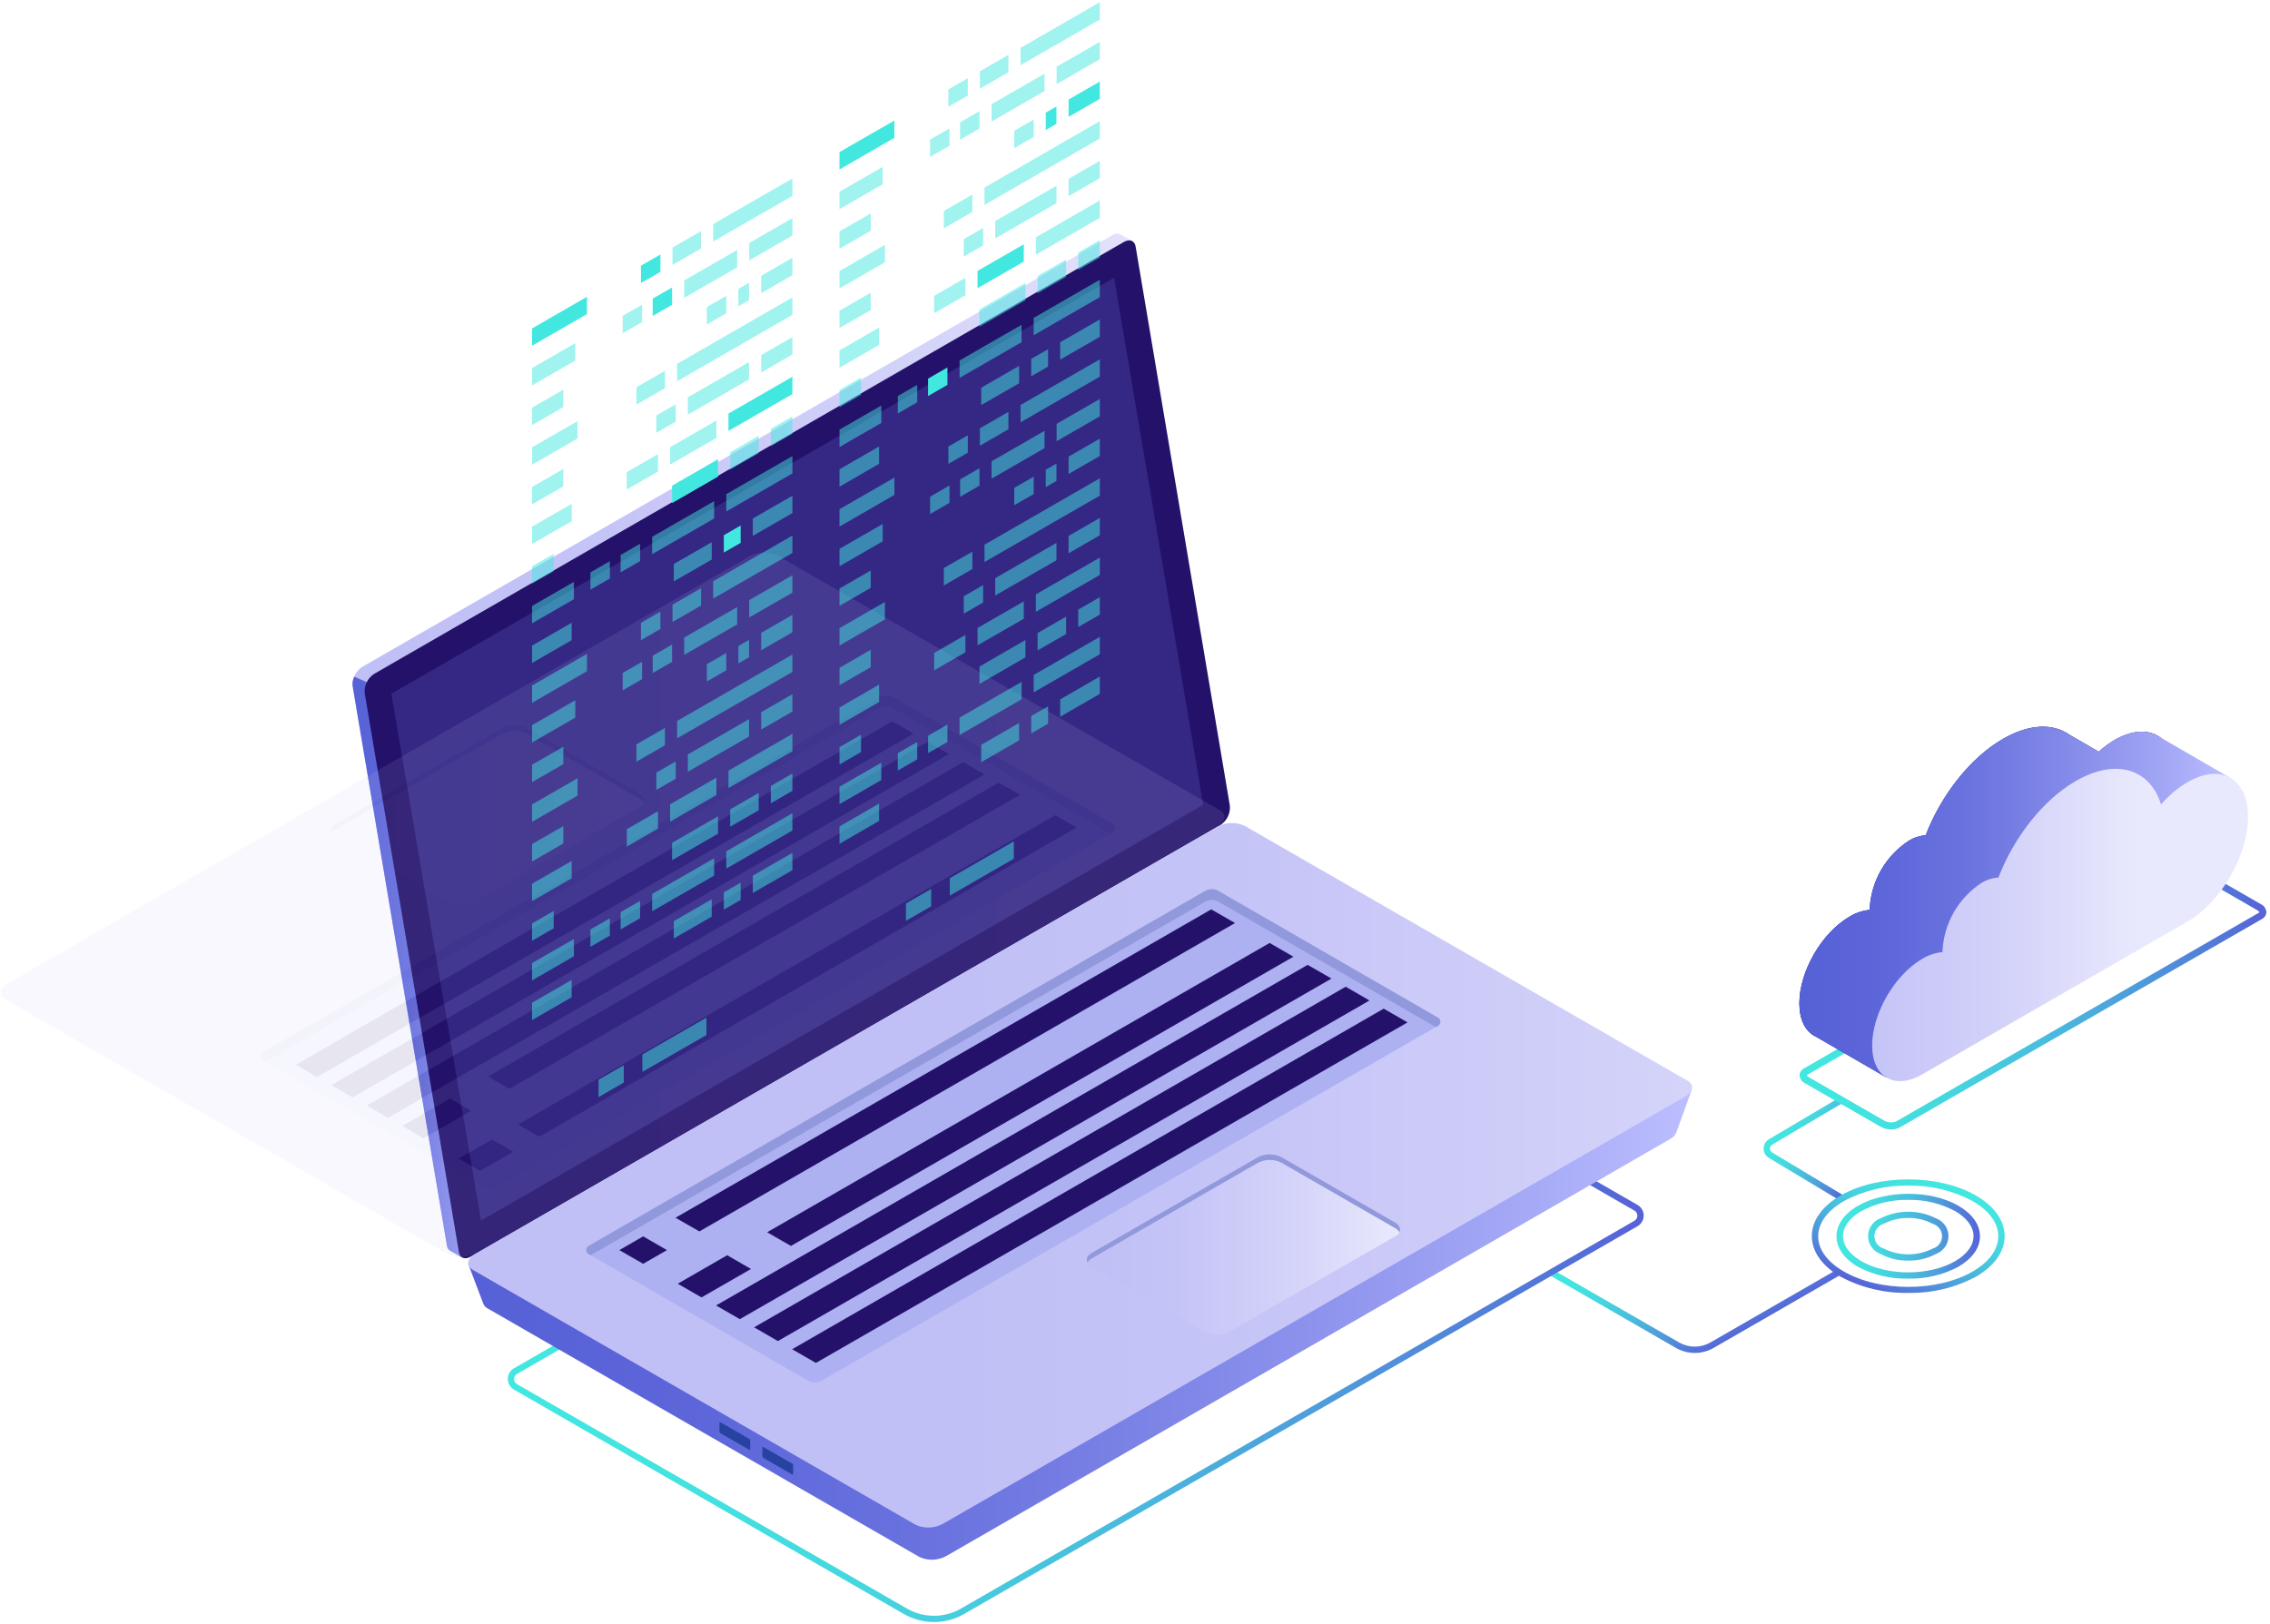 <svg width="531" height="380" viewBox="0 0 531 380" fill="none" xmlns="http://www.w3.org/2000/svg">
<g clip-path="url(#clip0_24_363)">
<path d="M430.581 281.023L431.339 279.759L414.537 269.655C414.378 269.563 414.247 269.431 414.157 269.271C414.067 269.111 414.022 268.93 414.027 268.747C414.027 268.562 414.075 268.379 414.167 268.218C414.259 268.056 414.391 267.922 414.551 267.826L431.091 258.039L430.333 256.774L413.793 266.562C413.413 266.787 413.098 267.107 412.88 267.49C412.661 267.873 412.546 268.307 412.546 268.747C412.546 269.188 412.661 269.621 412.88 270.005C413.098 270.388 413.413 270.708 413.793 270.933L430.581 281.023Z" fill="url(#paint0_linear_24_363)"/>
<path d="M396.439 316.559C397.982 316.561 399.498 316.158 400.836 315.39L430.732 298.179L429.988 296.887L400.092 314.112C398.98 314.747 397.721 315.082 396.439 315.082C395.158 315.082 393.898 314.747 392.786 314.112L363.235 297.093L362.49 298.372L392.042 315.39C393.379 316.16 394.896 316.563 396.439 316.559Z" fill="url(#paint1_linear_24_363)"/>
<path d="M446.376 299.169C450.444 299.261 454.467 298.315 458.065 296.42C461.331 294.509 463.151 292.021 463.151 289.272C463.151 286.522 461.345 283.993 458.079 282.109C451.642 278.398 441.153 278.398 434.647 282.109C431.38 283.993 429.588 286.536 429.588 289.272C429.588 292.007 431.38 294.55 434.647 296.434C438.259 298.329 442.297 299.271 446.376 299.169ZM446.376 280.748C450.189 280.671 453.957 281.57 457.321 283.36C460.077 284.955 461.648 287.045 461.648 289.23C461.648 291.416 460.105 293.506 457.321 295.1C451.297 298.578 441.47 298.578 435.432 295.1C432.676 293.506 431.118 291.416 431.118 289.23C431.118 287.045 432.648 284.955 435.432 283.36C438.797 281.572 442.565 280.672 446.376 280.748ZM446.376 294.963C448.639 295.003 450.874 294.463 452.868 293.396C453.722 293.081 454.459 292.513 454.979 291.769C455.499 291.024 455.778 290.138 455.778 289.23C455.778 288.323 455.499 287.437 454.979 286.692C454.459 285.947 453.722 285.379 452.868 285.065C450.856 284.048 448.632 283.518 446.376 283.518C444.121 283.518 441.897 284.048 439.884 285.065C439.031 285.379 438.294 285.947 437.774 286.692C437.254 287.437 436.975 288.323 436.975 289.23C436.975 290.138 437.254 291.024 437.774 291.769C438.294 292.513 439.031 293.081 439.884 293.396C441.879 294.461 444.114 295.001 446.376 294.963ZM446.376 284.983C448.378 284.948 450.356 285.421 452.124 286.357C452.749 286.541 453.296 286.922 453.686 287.442C454.076 287.963 454.286 288.595 454.286 289.244C454.286 289.893 454.076 290.525 453.686 291.046C453.296 291.566 452.749 291.947 452.124 292.131C450.341 293.025 448.373 293.491 446.376 293.491C444.38 293.491 442.412 293.025 440.629 292.131C440.004 291.947 439.456 291.566 439.067 291.046C438.677 290.525 438.467 289.893 438.467 289.244C438.467 288.595 438.677 287.963 439.067 287.442C439.456 286.922 440.004 286.541 440.629 286.357C442.397 285.421 444.375 284.948 446.376 284.983Z" fill="url(#paint2_linear_24_363)"/>
<path d="M446.377 302.51C451.878 302.62 457.316 301.323 462.173 298.743C466.528 296.241 468.927 292.859 468.927 289.23C468.927 285.601 466.528 282.219 462.173 279.704C453.461 274.7 439.292 274.7 430.595 279.704C426.225 282.205 423.827 285.587 423.827 289.216C423.827 292.846 426.225 296.227 430.595 298.743C435.448 301.319 440.88 302.615 446.377 302.51ZM446.377 277.408C451.621 277.314 456.802 278.558 461.428 281.023C465.301 283.25 467.438 286.178 467.438 289.271C467.438 292.364 465.301 295.279 461.428 297.519C453.158 302.303 439.637 302.303 431.339 297.519C427.452 295.292 425.316 292.364 425.316 289.271C425.316 286.178 427.452 283.264 431.339 281.023C435.96 278.557 441.137 277.312 446.377 277.408Z" fill="url(#paint3_linear_24_363)"/>
<path d="M218.481 379.519C220.959 379.519 223.392 378.869 225.539 377.636L383.056 286.907C383.493 286.655 383.857 286.292 384.11 285.855C384.363 285.418 384.496 284.923 384.496 284.419C384.496 283.914 384.363 283.419 384.11 282.982C383.857 282.545 383.493 282.183 383.056 281.931L284.807 225.362L284.435 225.569L120.219 320.16C119.785 320.415 119.425 320.779 119.175 321.215C118.924 321.652 118.793 322.146 118.793 322.649C118.793 323.151 118.924 323.645 119.175 324.082C119.425 324.518 119.785 324.882 120.219 325.137L211.411 377.636C213.561 378.871 216 379.52 218.481 379.519ZM284.807 227.094L382.311 283.25C382.524 283.37 382.701 283.543 382.825 283.753C382.948 283.963 383.014 284.203 383.014 284.446C383.014 284.69 382.948 284.929 382.825 285.139C382.701 285.349 382.524 285.523 382.311 285.642L224.794 376.371C222.873 377.479 220.694 378.062 218.475 378.062C216.256 378.062 214.076 377.479 212.155 376.371L120.964 323.872C120.748 323.753 120.569 323.579 120.444 323.367C120.319 323.156 120.253 322.915 120.253 322.669C120.253 322.424 120.319 322.183 120.444 321.971C120.569 321.76 120.748 321.585 120.964 321.466L284.807 227.094Z" fill="url(#paint4_linear_24_363)"/>
<path d="M285.014 186.995L263.071 57.142L264.835 56.414L262.189 54.888C261.869 54.718 261.508 54.643 261.147 54.669C260.786 54.696 260.44 54.824 260.149 55.039L84.755 156.023C84.015 156.496 83.415 157.157 83.016 157.937C82.616 158.717 82.431 159.589 82.48 160.464L104.534 291.347C104.55 291.638 104.644 291.919 104.807 292.161C104.969 292.403 105.194 292.596 105.457 292.722L108.049 294.22L108.49 291.801H108.352L282.671 191.449C283.422 190.98 284.035 190.32 284.446 189.538C284.858 188.755 285.054 187.878 285.014 186.995Z" fill="url(#paint5_linear_24_363)"/>
<path d="M85.734 159.584L82.853 158.319C82.53 158.99 82.401 159.738 82.481 160.478L104.534 291.361C104.55 291.652 104.644 291.933 104.807 292.175C104.969 292.417 105.194 292.61 105.458 292.736L108.049 294.234L108.49 291.815H108.352L117.174 286.742L85.734 159.584Z" fill="url(#paint6_linear_24_363)"/>
<path d="M285.483 193.044L110.102 294.028C108.724 294.811 107.594 294.358 107.346 292.969L85.292 162.086C85.238 161.21 85.42 160.336 85.82 159.555C86.22 158.774 86.823 158.115 87.567 157.646L262.892 56.62C264.27 55.837 265.414 56.29 265.648 57.692L287.702 188.576C287.763 189.45 287.59 190.325 287.2 191.11C286.81 191.895 286.217 192.563 285.483 193.044Z" fill="#24126A"/>
<g opacity="0.51">
<path d="M260.603 64.978L91.55 162.319L112.514 285.587L281.458 188.301L260.603 64.978Z" fill="#453C9E"/>
</g>
<path d="M395.736 254.987L386.171 259.963L290.197 204.701C289.204 204.253 288.119 204.043 287.03 204.088C285.941 204.133 284.877 204.433 283.925 204.962L118.4 300.269C116.815 299.375 109.592 295.911 109.592 295.911L113.052 305.039C113.24 305.505 113.587 305.889 114.031 306.125L215.118 364.329C216.11 364.774 217.192 364.982 218.278 364.937C219.365 364.891 220.425 364.594 221.376 364.068L390.76 266.465C391.378 266.132 391.864 265.598 392.139 264.953L395.736 254.987Z" fill="url(#paint7_linear_24_363)"/>
<path d="M394.234 256.554L220.632 356.507C219.658 357.052 218.569 357.36 217.453 357.408C216.337 357.456 215.226 357.241 214.209 356.782L110.613 297.135C108.972 296.186 109.234 294.523 111.067 293.437L284.697 193.47C285.673 192.927 286.762 192.621 287.878 192.576C288.993 192.53 290.104 192.747 291.12 193.209L394.716 252.856C396.357 253.805 396.164 255.454 394.234 256.554Z" fill="url(#paint8_linear_24_363)"/>
<path d="M168.296 334.897V332.986C168.296 332.807 168.406 332.725 168.544 332.807L175.257 336.67C175.33 336.724 175.389 336.795 175.43 336.876C175.471 336.957 175.491 337.047 175.491 337.138V339.035C175.491 339.214 175.394 339.296 175.257 339.227L168.544 335.351C168.469 335.301 168.407 335.234 168.363 335.155C168.32 335.076 168.297 334.987 168.296 334.897Z" fill="#2842A2"/>
<path d="M178.33 340.67V338.76C178.33 338.581 178.44 338.498 178.578 338.581L185.291 342.444C185.367 342.496 185.43 342.565 185.473 342.647C185.516 342.728 185.539 342.819 185.539 342.911V344.808C185.539 344.987 185.428 345.069 185.291 344.987L178.578 341.124C178.505 341.072 178.445 341.004 178.402 340.926C178.359 340.847 178.334 340.76 178.33 340.67Z" fill="#2842A2"/>
<path d="M137.656 291.54L281.913 208.467C282.385 208.197 282.919 208.055 283.463 208.055C284.008 208.055 284.542 208.197 285.014 208.467L336.344 238.119C336.513 238.215 336.653 238.354 336.751 238.522C336.849 238.69 336.9 238.881 336.9 239.075C336.9 239.269 336.849 239.459 336.751 239.627C336.653 239.795 336.513 239.934 336.344 240.03L192.155 323.061C191.683 323.331 191.149 323.473 190.605 323.473C190.061 323.473 189.526 323.331 189.054 323.061L137.656 293.395C137.499 293.296 137.37 293.159 137.281 292.997C137.192 292.835 137.145 292.652 137.145 292.467C137.145 292.282 137.192 292.1 137.281 291.938C137.37 291.776 137.499 291.639 137.656 291.54Z" fill="#ADB1F2"/>
<path d="M137.655 293.395L138.165 293.698L281.913 210.983C282.384 210.71 282.919 210.567 283.463 210.567C284.008 210.567 284.543 210.71 285.014 210.983L335.875 240.333L336.385 240.03C336.554 239.934 336.694 239.795 336.792 239.627C336.89 239.459 336.941 239.269 336.941 239.075C336.941 238.881 336.89 238.69 336.792 238.522C336.694 238.354 336.554 238.215 336.385 238.119L285.014 208.467C284.542 208.197 284.008 208.055 283.463 208.055C282.919 208.055 282.385 208.197 281.913 208.467L137.655 291.54C137.499 291.639 137.37 291.776 137.281 291.938C137.191 292.1 137.145 292.282 137.145 292.467C137.145 292.652 137.191 292.835 137.281 292.997C137.37 293.159 137.499 293.296 137.655 293.395Z" fill="#9198DB"/>
<path d="M288.901 215.974L163.596 288.131L158.014 284.928L283.332 212.771L288.901 215.974Z" fill="#24126A"/>
<path d="M302.56 223.85L185.015 291.526L179.447 288.323L296.992 220.633L302.56 223.85Z" fill="#24126A"/>
<path d="M311.464 228.964L173.065 308.655L167.497 305.452L305.882 225.761L311.464 228.964Z" fill="#24126A"/>
<path d="M320.354 234.092L181.969 313.782L176.4 310.565L314.786 230.875L320.354 234.092Z" fill="#24126A"/>
<path d="M329.259 239.219L190.859 318.896L185.291 315.693L323.677 236.002L329.259 239.219Z" fill="#24126A"/>
<path d="M156.015 292.502L150.447 295.705L144.878 292.502L150.447 289.285L156.015 292.502Z" fill="#24126A"/>
<path d="M175.67 296.915L164.105 303.568L158.537 300.365L170.101 293.698L175.67 296.915Z" fill="#24126A"/>
<path d="M287.468 311.638L326.365 289.272C326.697 289.159 326.986 288.945 327.19 288.66C327.395 288.375 327.505 288.034 327.505 287.684C327.505 287.334 327.395 286.992 327.19 286.707C326.986 286.423 326.697 286.209 326.365 286.096L299.763 270.782C298.907 270.353 297.963 270.129 297.006 270.129C296.049 270.129 295.105 270.353 294.249 270.782L255.352 293.189C255.018 293.298 254.727 293.51 254.521 293.794C254.314 294.078 254.203 294.42 254.203 294.77C254.203 295.121 254.314 295.463 254.521 295.747C254.727 296.03 255.018 296.242 255.352 296.351L281.941 311.665C282.799 312.096 283.747 312.319 284.708 312.314C285.668 312.309 286.614 312.078 287.468 311.638Z" fill="url(#paint9_linear_24_363)"/>
<path d="M255.366 294.454L294.263 272.06C295.116 271.625 296.061 271.398 297.019 271.398C297.978 271.398 298.923 271.625 299.776 272.06L326.378 287.374C326.781 287.585 327.112 287.91 327.329 288.309C327.743 287.539 327.426 286.673 326.378 286.068L299.776 270.754C298.921 270.325 297.977 270.102 297.019 270.102C296.062 270.102 295.118 270.325 294.263 270.754L255.366 293.162C254.305 293.766 253.987 294.619 254.401 295.389C254.628 294.992 254.962 294.668 255.366 294.454Z" fill="#9198DB"/>
<g opacity="0.11">
<path d="M284.876 193.263L111.274 293.23C110.298 293.77 109.208 294.074 108.093 294.119C106.978 294.165 105.868 293.95 104.851 293.492L1.255 233.844C-0.386 232.895 -0.124 231.232 1.723 230.146L175.325 130.179C176.298 129.636 177.385 129.329 178.499 129.284C179.612 129.238 180.721 129.456 181.735 129.918L285.345 189.566C286.985 190.514 286.723 192.164 284.876 193.263Z" fill="url(#paint10_linear_24_363)"/>
<path d="M110.751 211.189L149.661 188.782C149.995 188.673 150.286 188.461 150.493 188.177C150.699 187.893 150.81 187.552 150.81 187.201C150.81 186.85 150.699 186.509 150.493 186.225C150.286 185.941 149.995 185.729 149.661 185.62L123.059 170.292C122.203 169.865 121.26 169.643 120.303 169.643C119.346 169.643 118.402 169.865 117.546 170.292L78.649 192.7C78.315 192.809 78.024 193.02 77.817 193.304C77.611 193.588 77.5 193.93 77.5 194.281C77.5 194.631 77.611 194.973 77.817 195.257C78.024 195.541 78.315 195.752 78.649 195.862L105.251 211.189C106.105 211.616 107.046 211.838 108.001 211.838C108.956 211.838 109.897 211.616 110.751 211.189Z" fill="url(#paint11_linear_24_363)"/>
<path d="M78.593 193.992L117.545 171.598C118.399 171.165 119.344 170.939 120.302 170.939C121.26 170.939 122.204 171.165 123.058 171.598L149.66 186.912C150.06 187.127 150.39 187.452 150.611 187.847C151.011 187.077 150.708 186.225 149.66 185.62L123.058 170.292C122.203 169.865 121.259 169.643 120.302 169.643C119.345 169.643 118.401 169.865 117.545 170.292L78.648 192.7C77.601 193.305 77.27 194.171 77.697 194.927C77.903 194.539 78.214 194.215 78.593 193.992Z" fill="#9198DB"/>
<path d="M61.557 246.188L205.815 163.116C206.287 162.846 206.821 162.704 207.365 162.704C207.909 162.704 208.444 162.846 208.916 163.116L260.301 192.768C260.47 192.864 260.61 193.003 260.708 193.171C260.806 193.339 260.857 193.53 260.857 193.724C260.857 193.918 260.806 194.108 260.708 194.276C260.61 194.444 260.47 194.583 260.301 194.679L116.112 277.71C115.64 277.98 115.106 278.122 114.562 278.122C114.017 278.122 113.483 277.98 113.011 277.71L61.571 248.099C61.401 248.004 61.26 247.866 61.161 247.699C61.062 247.532 61.009 247.342 61.008 247.148C61.006 246.954 61.056 246.763 61.153 246.594C61.249 246.426 61.389 246.286 61.557 246.188Z" fill="#ADB1F2"/>
<path d="M61.558 248.099L62.068 248.402L205.815 165.632C206.284 165.355 206.82 165.209 207.365 165.209C207.911 165.209 208.447 165.355 208.916 165.632L259.777 194.968L260.287 194.679C260.456 194.583 260.597 194.444 260.694 194.276C260.792 194.108 260.844 193.918 260.844 193.724C260.844 193.53 260.792 193.339 260.694 193.171C260.597 193.003 260.456 192.864 260.287 192.768L208.902 163.116C208.43 162.846 207.896 162.704 207.352 162.704C206.808 162.704 206.273 162.846 205.801 163.116L61.544 246.188C61.375 246.286 61.236 246.426 61.139 246.594C61.043 246.763 60.993 246.954 60.994 247.148C60.995 247.342 61.048 247.532 61.147 247.699C61.246 247.866 61.388 248.004 61.558 248.099Z" fill="#9198DB"/>
<path d="M246.862 190.734L121.171 263.111L126.16 265.97L251.838 193.607L246.862 190.734Z" fill="#24126A"/>
<path d="M233.615 183.118L114.155 251.894L119.13 254.767L238.591 185.978L233.615 183.118Z" fill="#24126A"/>
<path d="M105.237 257.035L94.086 263.455L99.062 266.328L110.213 259.908L105.237 257.035Z" fill="#24126A"/>
<path d="M115.092 266.616L107.318 271.084L112.308 273.957L120.068 269.476L115.092 266.616Z" fill="#24126A"/>
<path d="M225.318 178.334L85.788 258.685L90.764 261.544L230.294 181.208L225.318 178.334Z" fill="#24126A"/>
<path d="M217.02 173.564L77.49 253.901L82.466 256.774L221.996 176.424L217.02 173.564Z" fill="#24126A"/>
<path d="M208.723 168.78L69.194 249.13L74.169 251.99L213.699 171.653L208.723 168.78Z" fill="#24126A"/>
</g>
<path d="M442.407 264.266C443.108 264.278 443.8 264.113 444.419 263.785L529.105 215.039C529.408 214.885 529.665 214.654 529.849 214.369C530.033 214.084 530.138 213.755 530.152 213.416C530.117 213.004 529.97 212.608 529.727 212.271C529.485 211.935 529.155 211.67 528.774 211.506L511.172 201.374C510.49 200.995 509.727 200.782 508.946 200.753C508.165 200.725 507.388 200.881 506.679 201.209L421.994 249.983C421.689 250.134 421.43 250.365 421.246 250.65C421.061 250.936 420.958 251.266 420.946 251.605C420.979 252.019 421.124 252.416 421.367 252.753C421.61 253.09 421.941 253.354 422.324 253.516L439.926 263.647C440.686 264.062 441.54 264.275 442.407 264.266ZM443.592 262.369C443.137 262.555 442.645 262.636 442.154 262.608C441.662 262.579 441.184 262.441 440.753 262.204L423.179 252.073C422.779 251.839 422.697 251.633 422.697 251.591C422.697 251.55 422.697 251.495 422.917 251.399L507.575 202.666C508.03 202.481 508.521 202.399 509.011 202.425C509.502 202.451 509.981 202.585 510.414 202.818L528.016 212.963C528.415 213.183 528.498 213.389 528.498 213.444C528.498 213.499 528.498 213.54 528.278 213.636L443.592 262.369Z" fill="url(#paint12_linear_24_363)"/>
<path d="M494.673 173.138C492.337 174.535 490.242 176.299 488.471 178.362C485.866 170.032 477.94 167.447 468.554 172.863C460.78 177.331 454.012 186.129 450.429 195.449C449.046 195.534 447.705 195.959 446.528 196.687C443.855 198.422 441.63 200.761 440.035 203.516C438.44 206.27 437.52 209.361 437.348 212.537C437.348 212.66 437.348 212.77 437.348 212.894C435.676 213.052 434.062 213.593 432.634 214.475C426.142 218.2 420.891 227.287 420.891 234.752C420.891 242.216 426.142 245.24 432.634 241.501L494.659 205.76C502.488 201.251 508.829 190.294 508.829 181.29C508.829 172.286 502.502 168.643 494.673 173.138Z" fill="url(#paint13_linear_24_363)"/>
<path d="M494.673 173.138C493.342 173.926 492.095 174.847 490.952 175.887L484.06 171.901C480.242 169.22 474.729 169.344 468.595 172.877C460.821 177.345 454.053 186.143 450.47 195.463C449.087 195.547 447.747 195.973 446.569 196.7C443.896 198.435 441.672 200.775 440.077 203.529C438.481 206.283 437.561 209.374 437.389 212.55C437.389 212.674 437.389 212.784 437.389 212.908C435.717 213.065 434.104 213.606 432.675 214.489C426.183 218.214 420.932 227.301 420.932 234.765C420.932 238.463 422.228 241.061 424.323 242.298L441.345 252.155L445.053 234.284L494.673 205.718C502.502 201.209 508.843 190.253 508.843 181.249C508.843 172.245 502.502 168.643 494.673 173.138Z" fill="url(#paint14_radial_24_363)"/>
<path d="M521.978 182.17L504.763 172.19C502.185 170.664 498.615 170.815 494.66 173.124C493.328 173.912 492.082 174.834 490.938 175.874L484.046 171.887C480.228 169.207 474.715 169.33 468.581 172.863C460.807 177.331 454.04 186.129 450.456 195.449C449.073 195.534 447.733 195.959 446.555 196.687C443.883 198.422 441.658 200.761 440.063 203.516C438.468 206.27 437.547 209.361 437.376 212.537C437.376 212.66 437.376 212.77 437.376 212.894C435.703 213.052 434.09 213.593 432.662 214.475C426.17 218.2 420.918 227.287 420.918 234.751C420.918 238.449 422.214 241.048 424.309 242.285L441.345 252.155L445.053 234.284L494.673 205.718C501.014 202.062 506.389 194.171 508.195 186.473L521.978 182.17Z" fill="url(#paint15_linear_24_363)"/>
<path d="M511.723 183.008C509.384 184.401 507.289 186.166 505.521 188.232C502.916 179.902 494.976 177.317 485.59 182.734C477.83 187.201 471.062 195.999 467.478 205.32C466.094 205.407 464.751 205.826 463.564 206.543C460.896 208.285 458.676 210.629 457.083 213.384C455.491 216.14 454.571 219.231 454.398 222.407C454.398 222.531 454.398 222.641 454.398 222.764C452.722 222.924 451.104 223.465 449.67 224.345C443.192 228.071 437.941 237.143 437.941 244.608C437.941 252.073 443.192 255.097 449.67 251.371L511.696 215.63C519.511 211.121 525.865 200.165 525.865 191.147C525.865 182.129 519.538 178.499 511.723 183.008Z" fill="url(#paint16_linear_24_363)"/>
<path opacity="0.5" d="M238.73 15.256L257.268 4.575V0.519L238.73 11.201V15.256Z" fill="#42E8E0"/>
<path opacity="0.5" d="M229.219 20.741L235.89 16.892V12.823L229.219 16.672V20.741Z" fill="#42E8E0"/>
<path opacity="0.5" d="M221.845 24.975L226.393 22.363V18.308L221.845 20.919V24.975Z" fill="#42E8E0"/>
<path opacity="0.5" d="M247.165 19.682L257.268 13.854V9.798L247.165 15.613V19.682Z" fill="#42E8E0"/>
<path opacity="0.5" d="M231.948 28.439L244.34 21.304V17.249L231.948 24.37V28.439Z" fill="#42E8E0"/>
<path opacity="0.5" d="M224.587 32.687L229.122 30.075V26.006L224.587 28.618V32.687Z" fill="#42E8E0"/>
<path opacity="0.5" d="M217.571 36.715L222.106 34.103V30.047L217.571 32.659V36.715Z" fill="#42E8E0"/>
<path d="M249.963 27.353L257.268 23.133V19.078L249.963 23.284V27.353Z" fill="#42E8E0"/>
<path d="M244.629 30.419L247.124 28.975V24.92L244.629 26.35V30.419Z" fill="#42E8E0"/>
<path opacity="0.5" d="M237.255 34.666L241.803 32.041V27.985L237.255 30.597V34.666Z" fill="#42E8E0"/>
<path opacity="0.5" d="M230.294 47.946L257.268 32.412V28.356L230.294 43.89V47.946Z" fill="#42E8E0"/>
<path opacity="0.5" d="M220.784 53.431L227.455 49.582V45.526L220.784 49.362V53.431Z" fill="#42E8E0"/>
<path opacity="0.5" d="M249.963 45.898L257.268 41.691V37.636L249.963 41.842V45.898Z" fill="#42E8E0"/>
<path opacity="0.5" d="M232.803 55.781L247.124 47.533V43.478L232.803 51.712V55.781Z" fill="#42E8E0"/>
<path opacity="0.5" d="M225.442 60.029L229.976 57.417V53.348L225.442 55.96V60.029Z" fill="#42E8E0"/>
<path opacity="0.5" d="M242.313 59.589L257.268 50.97V46.901L242.313 55.52V59.589Z" fill="#42E8E0"/>
<path d="M228.667 67.439L239.487 61.212V57.156L228.667 63.384V67.439Z" fill="#42E8E0"/>
<path opacity="0.5" d="M218.523 73.281L225.828 69.075V65.006L218.523 69.226V73.281Z" fill="#42E8E0"/>
<path opacity="0.5" d="M252.224 63.15L257.268 60.249V56.18L252.224 59.094V63.15Z" fill="#42E8E0"/>
<path opacity="0.5" d="M242.712 68.635L249.384 64.786V60.73L242.712 64.566V68.635Z" fill="#42E8E0"/>
<path opacity="0.5" d="M229.122 76.457L239.873 70.257V66.202L229.122 72.401V76.457Z" fill="#42E8E0"/>
<path opacity="0.5" d="M241.803 78.436L257.268 69.528V65.459L241.803 74.381V78.436Z" fill="#42E8E0"/>
<path opacity="0.5" d="M224.463 88.417L238.964 80.072V76.003L224.463 84.347V88.417Z" fill="#42E8E0"/>
<path d="M217.089 92.664L221.624 90.052V85.983L217.089 88.595V92.664Z" fill="#42E8E0"/>
<path opacity="0.5" d="M210.019 96.733L214.553 94.121V90.052L210.019 92.664V96.733Z" fill="#42E8E0"/>
<path opacity="0.5" d="M248.006 84.141L257.268 78.807V74.738L248.006 80.086V84.141Z" fill="#42E8E0"/>
<path d="M209.219 32.247L196.372 39.657V35.587L209.219 28.192V32.247Z" fill="#42E8E0"/>
<path opacity="0.5" d="M206.476 43.107L196.373 48.936V44.867L206.476 39.052V43.107Z" fill="#42E8E0"/>
<path opacity="0.5" d="M203.678 53.994L196.373 58.201V54.145L203.678 49.939V53.994Z" fill="#42E8E0"/>
<path opacity="0.5" d="M207 61.363L196.373 67.48V63.425L207 57.294V61.363Z" fill="#42E8E0"/>
<path opacity="0.5" d="M203.678 72.553L196.373 76.759V72.704L203.678 68.497V72.553Z" fill="#42E8E0"/>
<path opacity="0.5" d="M205.635 80.705L196.373 86.038V81.983L205.635 76.635V80.705Z" fill="#42E8E0"/>
<path opacity="0.5" d="M201.417 92.403L196.373 95.317V91.248L201.417 88.348V92.403Z" fill="#42E8E0"/>
<path opacity="0.5" d="M206.159 98.96L196.373 104.597V100.528L206.159 94.891V98.96Z" fill="#42E8E0"/>
<path opacity="0.5" d="M205.635 108.528L196.373 113.875V109.806L205.635 104.473V108.528Z" fill="#42E8E0"/>
<path opacity="0.5" d="M241.224 88.045L245.166 85.777V81.708L241.224 83.976V88.045Z" fill="#42E8E0"/>
<path opacity="0.5" d="M229.522 94.781L238.385 89.681V85.612L229.522 90.726V94.781Z" fill="#42E8E0"/>
<path opacity="0.5" d="M166.821 56.51L185.36 45.829V41.76L166.821 52.441V56.51Z" fill="#42E8E0"/>
<path opacity="0.5" d="M157.311 61.981L163.996 58.132V54.077L157.311 57.926V61.981Z" fill="#42E8E0"/>
<path d="M149.937 66.229L154.485 63.617V59.548L149.937 62.16V66.229Z" fill="#42E8E0"/>
<path opacity="0.5" d="M175.257 60.923L185.36 55.108V51.039L175.257 56.854V60.923Z" fill="#42E8E0"/>
<path opacity="0.5" d="M160.04 69.68L172.431 62.559V58.49L160.04 65.624V69.68Z" fill="#42E8E0"/>
<path d="M152.68 73.927L157.215 71.316V67.26L152.68 69.872V73.927Z" fill="#42E8E0"/>
<path opacity="0.5" d="M145.663 77.969L150.198 75.357V71.288L145.663 73.9V77.969Z" fill="#42E8E0"/>
<path opacity="0.5" d="M178.055 68.594L185.36 64.387V60.318L178.055 64.524V68.594Z" fill="#42E8E0"/>
<path opacity="0.5" d="M172.721 71.659L175.216 70.23V66.16L172.721 67.604V71.659Z" fill="#42E8E0"/>
<path opacity="0.5" d="M165.347 75.907L169.895 73.295V69.226L165.347 71.838V75.907Z" fill="#42E8E0"/>
<path opacity="0.5" d="M158.386 89.2L185.36 73.666V69.597L158.386 85.131V89.2Z" fill="#42E8E0"/>
<path opacity="0.5" d="M148.875 94.671L155.547 90.822V86.767L148.875 90.616V94.671Z" fill="#42E8E0"/>
<path opacity="0.5" d="M178.055 87.152L185.36 82.931V78.876L178.055 83.083V87.152Z" fill="#42E8E0"/>
<path opacity="0.5" d="M160.895 97.022L175.216 88.774V84.719L160.895 92.967V97.022Z" fill="#42E8E0"/>
<path opacity="0.5" d="M153.534 101.27L158.069 98.658V94.603L153.534 97.214V101.27Z" fill="#42E8E0"/>
<path d="M170.405 100.83L185.36 92.211V88.155L170.405 96.761V100.83Z" fill="#42E8E0"/>
<path opacity="0.5" d="M156.759 108.693L167.579 102.466V98.397L156.759 104.624V108.693Z" fill="#42E8E0"/>
<path opacity="0.5" d="M146.614 114.535L153.92 110.315V106.26L146.614 110.466V114.535Z" fill="#42E8E0"/>
<path opacity="0.5" d="M180.315 104.404L185.36 101.49V97.434L180.315 100.335V104.404Z" fill="#42E8E0"/>
<path opacity="0.5" d="M170.804 109.875L177.475 106.026V101.971L170.804 105.82V109.875Z" fill="#42E8E0"/>
<path d="M157.214 117.711L167.966 111.511V107.442L157.214 113.642V117.711Z" fill="#42E8E0"/>
<path opacity="0.5" d="M169.895 119.677L185.36 110.769V106.713L169.895 115.621V119.677Z" fill="#42E8E0"/>
<path opacity="0.5" d="M152.555 129.657L167.056 121.313V117.257L152.555 125.602V129.657Z" fill="#42E8E0"/>
<path opacity="0.5" d="M145.182 133.905L149.73 131.293V127.237L145.182 129.849V133.905Z" fill="#42E8E0"/>
<path opacity="0.5" d="M138.11 137.974L142.659 135.362V131.307L138.11 133.919V137.974Z" fill="#42E8E0"/>
<path opacity="0.5" d="M176.097 125.382L185.36 120.048V115.993L176.097 121.326V125.382Z" fill="#42E8E0"/>
<path d="M137.311 73.487L124.465 80.897V76.842L137.311 69.432V73.487Z" fill="#42E8E0"/>
<path opacity="0.5" d="M134.568 84.361L124.465 90.176V86.121L134.568 80.292V84.361Z" fill="#42E8E0"/>
<path opacity="0.5" d="M131.77 95.249L124.465 99.455V95.386L131.77 91.18V95.249Z" fill="#42E8E0"/>
<path opacity="0.5" d="M135.092 102.603L124.465 108.734V104.665L135.092 98.548V102.603Z" fill="#42E8E0"/>
<path opacity="0.5" d="M131.77 113.793L124.465 118.013V113.944L131.77 109.738V113.793Z" fill="#42E8E0"/>
<path opacity="0.5" d="M133.727 121.945L124.465 127.292V123.223L133.727 117.89V121.945Z" fill="#42E8E0"/>
<path opacity="0.5" d="M129.51 133.657L124.465 136.558V132.503L129.51 129.588V133.657Z" fill="#42E8E0"/>
<path opacity="0.5" d="M134.251 140.201L124.465 145.837V141.782L134.251 136.146V140.201Z" fill="#42E8E0"/>
<path opacity="0.5" d="M133.727 149.782L124.465 155.116V151.061L133.727 145.713V149.782Z" fill="#42E8E0"/>
<path d="M169.315 129.286L173.258 127.018V122.962L169.315 125.231V129.286Z" fill="#42E8E0"/>
<path opacity="0.5" d="M157.613 136.035L166.49 130.922V126.866L157.613 131.966V136.035Z" fill="#42E8E0"/>
<path opacity="0.5" d="M238.73 98.809L257.268 88.128V84.073L238.73 94.754V98.809Z" fill="#42E8E0"/>
<path opacity="0.5" d="M229.219 104.28L235.89 100.445V96.376L229.219 100.225V104.28Z" fill="#42E8E0"/>
<path opacity="0.5" d="M221.845 108.528L226.393 105.916V101.861L221.845 104.473V108.528Z" fill="#42E8E0"/>
<path opacity="0.5" d="M247.165 103.236L257.268 97.407V93.352L247.165 99.166V103.236Z" fill="#42E8E0"/>
<path opacity="0.5" d="M231.948 111.992L244.34 104.858V100.802L231.948 107.937V111.992Z" fill="#42E8E0"/>
<path opacity="0.5" d="M224.587 116.24L229.122 113.628V109.559L224.587 112.171V116.24Z" fill="#42E8E0"/>
<path opacity="0.5" d="M217.571 120.268L222.106 117.656V113.601L217.571 116.212V120.268Z" fill="#42E8E0"/>
<path opacity="0.5" d="M249.963 110.906L257.268 106.686V102.631L249.963 106.837V110.906Z" fill="#42E8E0"/>
<path opacity="0.5" d="M244.629 113.972L247.124 112.528V108.473L244.629 109.903V113.972Z" fill="#42E8E0"/>
<path opacity="0.5" d="M237.255 118.206L241.803 115.608V111.539L237.255 114.15V118.206Z" fill="#42E8E0"/>
<path opacity="0.5" d="M230.294 131.499L257.268 115.965V111.91L230.294 127.444V131.499Z" fill="#42E8E0"/>
<path opacity="0.5" d="M220.784 136.984L227.455 133.135V129.08L220.784 132.915V136.984Z" fill="#42E8E0"/>
<path opacity="0.5" d="M249.963 129.451L257.268 125.244V121.189L249.963 125.395V129.451Z" fill="#42E8E0"/>
<path opacity="0.5" d="M232.803 139.335L247.124 131.087V127.031L232.803 135.279V139.335Z" fill="#42E8E0"/>
<path opacity="0.5" d="M225.442 143.582L229.976 140.97V136.901L225.442 139.513V143.582Z" fill="#42E8E0"/>
<path opacity="0.5" d="M242.313 143.142L257.268 134.523V130.468L242.313 139.073V143.142Z" fill="#42E8E0"/>
<path opacity="0.5" d="M228.667 150.992L239.487 144.765V140.709L228.667 146.937V150.992Z" fill="#42E8E0"/>
<path opacity="0.5" d="M218.523 156.835L225.828 152.628V148.559L218.523 152.779V156.835Z" fill="#42E8E0"/>
<path opacity="0.5" d="M252.224 146.703L257.268 143.802V139.733L252.224 142.648V146.703Z" fill="#42E8E0"/>
<path opacity="0.5" d="M242.712 152.188L249.384 148.339V144.284L242.712 148.119V152.188Z" fill="#42E8E0"/>
<path opacity="0.5" d="M229.122 160.01L239.873 153.81V149.755L229.122 155.955V160.01Z" fill="#42E8E0"/>
<path opacity="0.5" d="M241.803 161.99L257.268 153.082V149.013L241.803 157.921V161.99Z" fill="#42E8E0"/>
<path opacity="0.5" d="M224.463 171.97L238.964 163.625V159.556L224.463 167.914V171.97Z" fill="#42E8E0"/>
<path opacity="0.5" d="M217.089 176.218L221.624 173.606V169.537L217.089 172.149V176.218Z" fill="#42E8E0"/>
<path opacity="0.5" d="M210.019 180.286L214.553 177.675V173.605L210.019 176.217V180.286Z" fill="#42E8E0"/>
<path opacity="0.5" d="M248.006 167.694L257.268 162.361V158.292L248.006 163.639V167.694Z" fill="#42E8E0"/>
<path opacity="0.5" d="M209.219 115.8L196.372 123.21V119.141L209.219 111.745V115.8Z" fill="#42E8E0"/>
<path opacity="0.5" d="M206.476 126.66L196.373 132.489V128.42L206.476 122.605V126.66Z" fill="#42E8E0"/>
<path opacity="0.5" d="M203.678 137.547L196.373 141.754V137.699L203.678 133.492V137.547Z" fill="#42E8E0"/>
<path opacity="0.5" d="M207 144.916L196.373 151.033V146.978L207 140.847V144.916Z" fill="#42E8E0"/>
<path opacity="0.5" d="M203.678 156.106L196.373 160.313V156.257L203.678 152.037V156.106Z" fill="#42E8E0"/>
<path opacity="0.5" d="M205.635 164.258L196.373 169.591V165.536L205.635 160.188V164.258Z" fill="#42E8E0"/>
<path opacity="0.5" d="M201.417 175.956L196.373 178.871V174.815L201.417 171.901V175.956Z" fill="#42E8E0"/>
<path opacity="0.5" d="M206.159 182.513L196.373 188.15V184.081L206.159 178.444V182.513Z" fill="#42E8E0"/>
<path opacity="0.5" d="M205.635 192.081L196.373 197.429V193.36L205.635 188.026V192.081Z" fill="#42E8E0"/>
<path opacity="0.5" d="M241.224 171.599L245.166 169.33V165.261L241.224 167.529V171.599Z" fill="#42E8E0"/>
<path opacity="0.5" d="M229.522 178.335L238.385 173.235V169.166L229.522 174.279V178.335Z" fill="#42E8E0"/>
<path opacity="0.5" d="M222.175 209.554L237.158 200.921V196.865L222.175 205.484V209.554Z" fill="#42E8E0"/>
<path opacity="0.5" d="M211.921 215.451L217.82 212.055V208L211.921 211.395V215.451Z" fill="#42E8E0"/>
<path opacity="0.5" d="M166.821 140.063L185.36 129.382V125.313L166.821 135.994V140.063Z" fill="#42E8E0"/>
<path opacity="0.5" d="M157.311 145.534L163.996 141.685V137.63L157.311 141.465V145.534Z" fill="#42E8E0"/>
<path opacity="0.5" d="M149.937 149.783L154.485 147.171V143.102L149.937 145.713V149.783Z" fill="#42E8E0"/>
<path opacity="0.5" d="M175.257 144.476L185.36 138.661V134.592L175.257 140.421V144.476Z" fill="#42E8E0"/>
<path opacity="0.5" d="M160.04 153.233L172.431 146.112V142.043L160.04 149.178V153.233Z" fill="#42E8E0"/>
<path opacity="0.5" d="M152.68 157.481L157.215 154.869V150.813L152.68 153.425V157.481Z" fill="#42E8E0"/>
<path opacity="0.5" d="M145.663 161.522L150.198 158.91V154.841L145.663 157.453V161.522Z" fill="#42E8E0"/>
<path opacity="0.5" d="M178.055 152.147L185.36 147.94V143.871L178.055 148.078V152.147Z" fill="#42E8E0"/>
<path opacity="0.5" d="M172.721 155.213L175.216 153.783V149.714L172.721 151.157V155.213Z" fill="#42E8E0"/>
<path opacity="0.5" d="M165.347 159.46L169.895 156.848V152.779L165.347 155.405V159.46Z" fill="#42E8E0"/>
<path opacity="0.5" d="M158.386 172.753L185.36 157.219V153.15L158.386 168.684V172.753Z" fill="#42E8E0"/>
<path opacity="0.5" d="M148.875 178.225L155.547 174.376V170.32L148.875 174.169V178.225Z" fill="#42E8E0"/>
<path opacity="0.5" d="M178.055 170.705L185.36 166.485V162.429L178.055 166.636V170.705Z" fill="#42E8E0"/>
<path opacity="0.5" d="M160.895 180.575L175.216 172.327V168.271L160.895 176.52V180.575Z" fill="#42E8E0"/>
<path opacity="0.5" d="M153.534 184.823L158.069 182.211V178.156L153.534 180.768V184.823Z" fill="#42E8E0"/>
<path opacity="0.5" d="M170.405 184.383L185.36 175.764V171.708L170.405 180.314V184.383Z" fill="#42E8E0"/>
<path opacity="0.5" d="M156.759 192.247L167.579 186.019V181.95L156.759 188.178V192.247Z" fill="#42E8E0"/>
<path opacity="0.5" d="M146.614 198.089L153.92 193.868V189.813L146.614 194.02V198.089Z" fill="#42E8E0"/>
<path opacity="0.5" d="M180.315 187.957L185.36 185.043V180.988L180.315 183.888V187.957Z" fill="#42E8E0"/>
<path opacity="0.5" d="M170.804 193.428L177.475 189.593V185.524L170.804 189.373V193.428Z" fill="#42E8E0"/>
<path opacity="0.5" d="M157.214 201.264L167.966 195.064V190.995L157.214 197.195V201.264Z" fill="#42E8E0"/>
<path opacity="0.5" d="M169.895 203.23L185.36 194.322V190.267L169.895 199.175V203.23Z" fill="#42E8E0"/>
<path opacity="0.5" d="M152.555 213.21L167.056 204.866V200.811L152.555 209.155V213.21Z" fill="#42E8E0"/>
<path opacity="0.5" d="M145.182 217.458L149.73 214.846V210.791L145.182 213.403V217.458Z" fill="#42E8E0"/>
<path opacity="0.5" d="M138.11 221.527L142.659 218.915V214.86L138.11 217.472V221.527Z" fill="#42E8E0"/>
<path opacity="0.5" d="M176.097 208.935L185.36 203.601V199.546L176.097 204.88V208.935Z" fill="#42E8E0"/>
<path opacity="0.5" d="M137.311 157.041L124.465 164.45V160.395L137.311 152.985V157.041Z" fill="#42E8E0"/>
<path opacity="0.5" d="M134.568 167.914L124.465 173.729V169.674L134.568 163.845V167.914Z" fill="#42E8E0"/>
<path opacity="0.5" d="M131.77 178.802L124.465 183.008V178.939L131.77 174.733V178.802Z" fill="#42E8E0"/>
<path opacity="0.5" d="M135.092 186.156L124.465 192.287V188.218L135.092 182.101V186.156Z" fill="#42E8E0"/>
<path opacity="0.5" d="M131.77 197.346L124.465 201.567V197.498L131.77 193.291V197.346Z" fill="#42E8E0"/>
<path opacity="0.5" d="M133.727 205.498L124.465 210.846V206.777L133.727 201.443V205.498Z" fill="#42E8E0"/>
<path opacity="0.5" d="M129.51 217.211L124.465 220.111V216.056L129.51 213.142V217.211Z" fill="#42E8E0"/>
<path opacity="0.5" d="M134.251 223.754L124.465 229.39V225.335L134.251 219.699V223.754Z" fill="#42E8E0"/>
<path opacity="0.5" d="M133.727 233.336L124.465 238.669V234.614L133.727 229.267V233.336Z" fill="#42E8E0"/>
<path opacity="0.5" d="M169.315 212.839L173.258 210.571V206.516L169.315 208.784V212.839Z" fill="#42E8E0"/>
<path opacity="0.5" d="M157.613 219.589L166.49 214.475V210.419L157.613 215.519V219.589Z" fill="#42E8E0"/>
<path opacity="0.5" d="M150.267 250.794L165.25 242.175V238.105L150.267 246.725V250.794Z" fill="#42E8E0"/>
<path opacity="0.5" d="M140.013 256.705L145.912 253.296V249.241L140.013 252.636V256.705Z" fill="#42E8E0"/>
</g>
<defs>
<linearGradient id="paint0_linear_24_363" x1="416.646" y1="260.912" x2="435.807" y2="272.008" gradientUnits="userSpaceOnUse">
<stop stop-color="#42E8E0"/>
<stop offset="0.15" stop-color="#43E3E0"/>
<stop offset="0.33" stop-color="#45D5DF"/>
<stop offset="0.52" stop-color="#49BDDD"/>
<stop offset="0.72" stop-color="#4E9CDB"/>
<stop offset="0.93" stop-color="#5472D8"/>
<stop offset="1" stop-color="#5761D7"/>
</linearGradient>
<linearGradient id="paint1_linear_24_363" x1="369.702" y1="294.51" x2="387.097" y2="324.58" gradientUnits="userSpaceOnUse">
<stop stop-color="#42E8E0"/>
<stop offset="0.15" stop-color="#43E3E0"/>
<stop offset="0.33" stop-color="#45D5DF"/>
<stop offset="0.52" stop-color="#49BDDD"/>
<stop offset="0.72" stop-color="#4E9CDB"/>
<stop offset="0.93" stop-color="#5472D8"/>
<stop offset="1" stop-color="#5761D7"/>
</linearGradient>
<linearGradient id="paint2_linear_24_363" x1="429.63" y1="289.23" x2="463.137" y2="289.23" gradientUnits="userSpaceOnUse">
<stop stop-color="#42E8E0"/>
<stop offset="0.15" stop-color="#43E3E0"/>
<stop offset="0.33" stop-color="#45D5DF"/>
<stop offset="0.52" stop-color="#49BDDD"/>
<stop offset="0.72" stop-color="#4E9CDB"/>
<stop offset="0.93" stop-color="#5472D8"/>
<stop offset="1" stop-color="#5761D7"/>
</linearGradient>
<linearGradient id="paint3_linear_24_363" x1="452.593" y1="275.318" x2="440.229" y2="303.166" gradientUnits="userSpaceOnUse">
<stop stop-color="#42E8E0"/>
<stop offset="0.15" stop-color="#43E3E0"/>
<stop offset="0.33" stop-color="#45D5DF"/>
<stop offset="0.52" stop-color="#49BDDD"/>
<stop offset="0.72" stop-color="#4E9CDB"/>
<stop offset="0.93" stop-color="#5472D8"/>
<stop offset="1" stop-color="#5761D7"/>
</linearGradient>
<linearGradient id="paint4_linear_24_363" x1="118.786" y1="302.455" x2="384.503" y2="302.455" gradientUnits="userSpaceOnUse">
<stop stop-color="#42E8E0"/>
<stop offset="0.15" stop-color="#43E3E0"/>
<stop offset="0.33" stop-color="#45D5DF"/>
<stop offset="0.52" stop-color="#49BDDD"/>
<stop offset="0.72" stop-color="#4E9CDB"/>
<stop offset="0.93" stop-color="#5472D8"/>
<stop offset="1" stop-color="#5761D7"/>
</linearGradient>
<linearGradient id="paint5_linear_24_363" x1="82.453" y1="174.43" x2="285.055" y2="174.43" gradientUnits="userSpaceOnUse">
<stop stop-color="#C0BFF6"/>
<stop offset="0.29" stop-color="#C5C4F7"/>
<stop offset="0.64" stop-color="#D3D2F9"/>
<stop offset="1" stop-color="#E9E9FD"/>
</linearGradient>
<linearGradient id="paint6_linear_24_363" x1="82.453" y1="226.256" x2="117.243" y2="226.256" gradientUnits="userSpaceOnUse">
<stop stop-color="#5761D7"/>
<stop offset="0.18" stop-color="#5C66D9"/>
<stop offset="0.39" stop-color="#6A73DF"/>
<stop offset="0.61" stop-color="#8289E8"/>
<stop offset="0.85" stop-color="#A3A7F5"/>
<stop offset="1" stop-color="#BCBEFF"/>
</linearGradient>
<linearGradient id="paint7_linear_24_363" x1="109.592" y1="284.501" x2="395.736" y2="284.501" gradientUnits="userSpaceOnUse">
<stop stop-color="#5761D7"/>
<stop offset="0.18" stop-color="#5C66D9"/>
<stop offset="0.39" stop-color="#6A73DF"/>
<stop offset="0.61" stop-color="#8289E8"/>
<stop offset="0.85" stop-color="#A3A7F5"/>
<stop offset="1" stop-color="#BCBEFF"/>
</linearGradient>
<linearGradient id="paint8_linear_24_363" x1="205.746" y1="274.988" x2="492.041" y2="274.988" gradientUnits="userSpaceOnUse">
<stop stop-color="#C0BFF6"/>
<stop offset="0.29" stop-color="#C5C4F7"/>
<stop offset="0.64" stop-color="#D3D2F9"/>
<stop offset="1" stop-color="#E9E9FD"/>
</linearGradient>
<linearGradient id="paint9_linear_24_363" x1="254.222" y1="291.196" x2="327.509" y2="291.196" gradientUnits="userSpaceOnUse">
<stop stop-color="#C0BFF6"/>
<stop offset="0.29" stop-color="#C5C4F7"/>
<stop offset="0.64" stop-color="#D3D2F9"/>
<stop offset="1" stop-color="#E9E9FD"/>
</linearGradient>
<linearGradient id="paint10_linear_24_363" x1="96.36" y1="211.698" x2="382.656" y2="211.698" gradientUnits="userSpaceOnUse">
<stop stop-color="#C0BFF6"/>
<stop offset="0.29" stop-color="#C5C4F7"/>
<stop offset="0.64" stop-color="#D3D2F9"/>
<stop offset="1" stop-color="#E9E9FD"/>
</linearGradient>
<linearGradient id="paint11_linear_24_363" x1="77.519" y1="190.748" x2="150.805" y2="190.748" gradientUnits="userSpaceOnUse">
<stop stop-color="#C0BFF6"/>
<stop offset="0.29" stop-color="#C5C4F7"/>
<stop offset="0.64" stop-color="#D3D2F9"/>
<stop offset="1" stop-color="#E9E9FD"/>
</linearGradient>
<linearGradient id="paint12_linear_24_363" x1="421.015" y1="232.497" x2="530.152" y2="232.497" gradientUnits="userSpaceOnUse">
<stop stop-color="#42E8E0"/>
<stop offset="0.15" stop-color="#43E3E0"/>
<stop offset="0.33" stop-color="#45D5DF"/>
<stop offset="0.52" stop-color="#49BDDD"/>
<stop offset="0.72" stop-color="#4E9CDB"/>
<stop offset="0.93" stop-color="#5472D8"/>
<stop offset="1" stop-color="#5761D7"/>
</linearGradient>
<linearGradient id="paint13_linear_24_363" x1="395.361" y1="238.626" x2="483.703" y2="238.626" gradientUnits="userSpaceOnUse">
<stop stop-color="#5761D7"/>
<stop offset="0.18" stop-color="#5C66D9"/>
<stop offset="0.39" stop-color="#6A73DF"/>
<stop offset="0.61" stop-color="#8289E8"/>
<stop offset="0.85" stop-color="#A3A7F5"/>
<stop offset="1" stop-color="#BCBEFF"/>
</linearGradient>
<radialGradient id="paint14_radial_24_363" cx="0" cy="0" r="1" gradientUnits="userSpaceOnUse" gradientTransform="translate(441.579 197.937) scale(41.943 41.832)">
<stop stop-color="#2B237C"/>
<stop offset="1" stop-color="#180D5B"/>
</radialGradient>
<linearGradient id="paint15_linear_24_363" x1="420.904" y1="211.079" x2="521.992" y2="211.079" gradientUnits="userSpaceOnUse">
<stop stop-color="#5761D7"/>
<stop offset="0.18" stop-color="#5C66D9"/>
<stop offset="0.39" stop-color="#6A73DF"/>
<stop offset="0.61" stop-color="#8289E8"/>
<stop offset="0.85" stop-color="#A3A7F5"/>
<stop offset="1" stop-color="#BCBEFF"/>
</linearGradient>
<linearGradient id="paint16_linear_24_363" x1="412.484" y1="248.414" x2="500.826" y2="248.414" gradientUnits="userSpaceOnUse">
<stop stop-color="#C0BFF6"/>
<stop offset="0.29" stop-color="#C5C4F7"/>
<stop offset="0.64" stop-color="#D3D2F9"/>
<stop offset="1" stop-color="#E9E9FD"/>
</linearGradient>
<clipPath id="clip0_24_363">
<rect width="530" height="379" fill="white" transform="matrix(-1 0 0 1 530.152 0.519)"/>
</clipPath>
</defs>
</svg>
